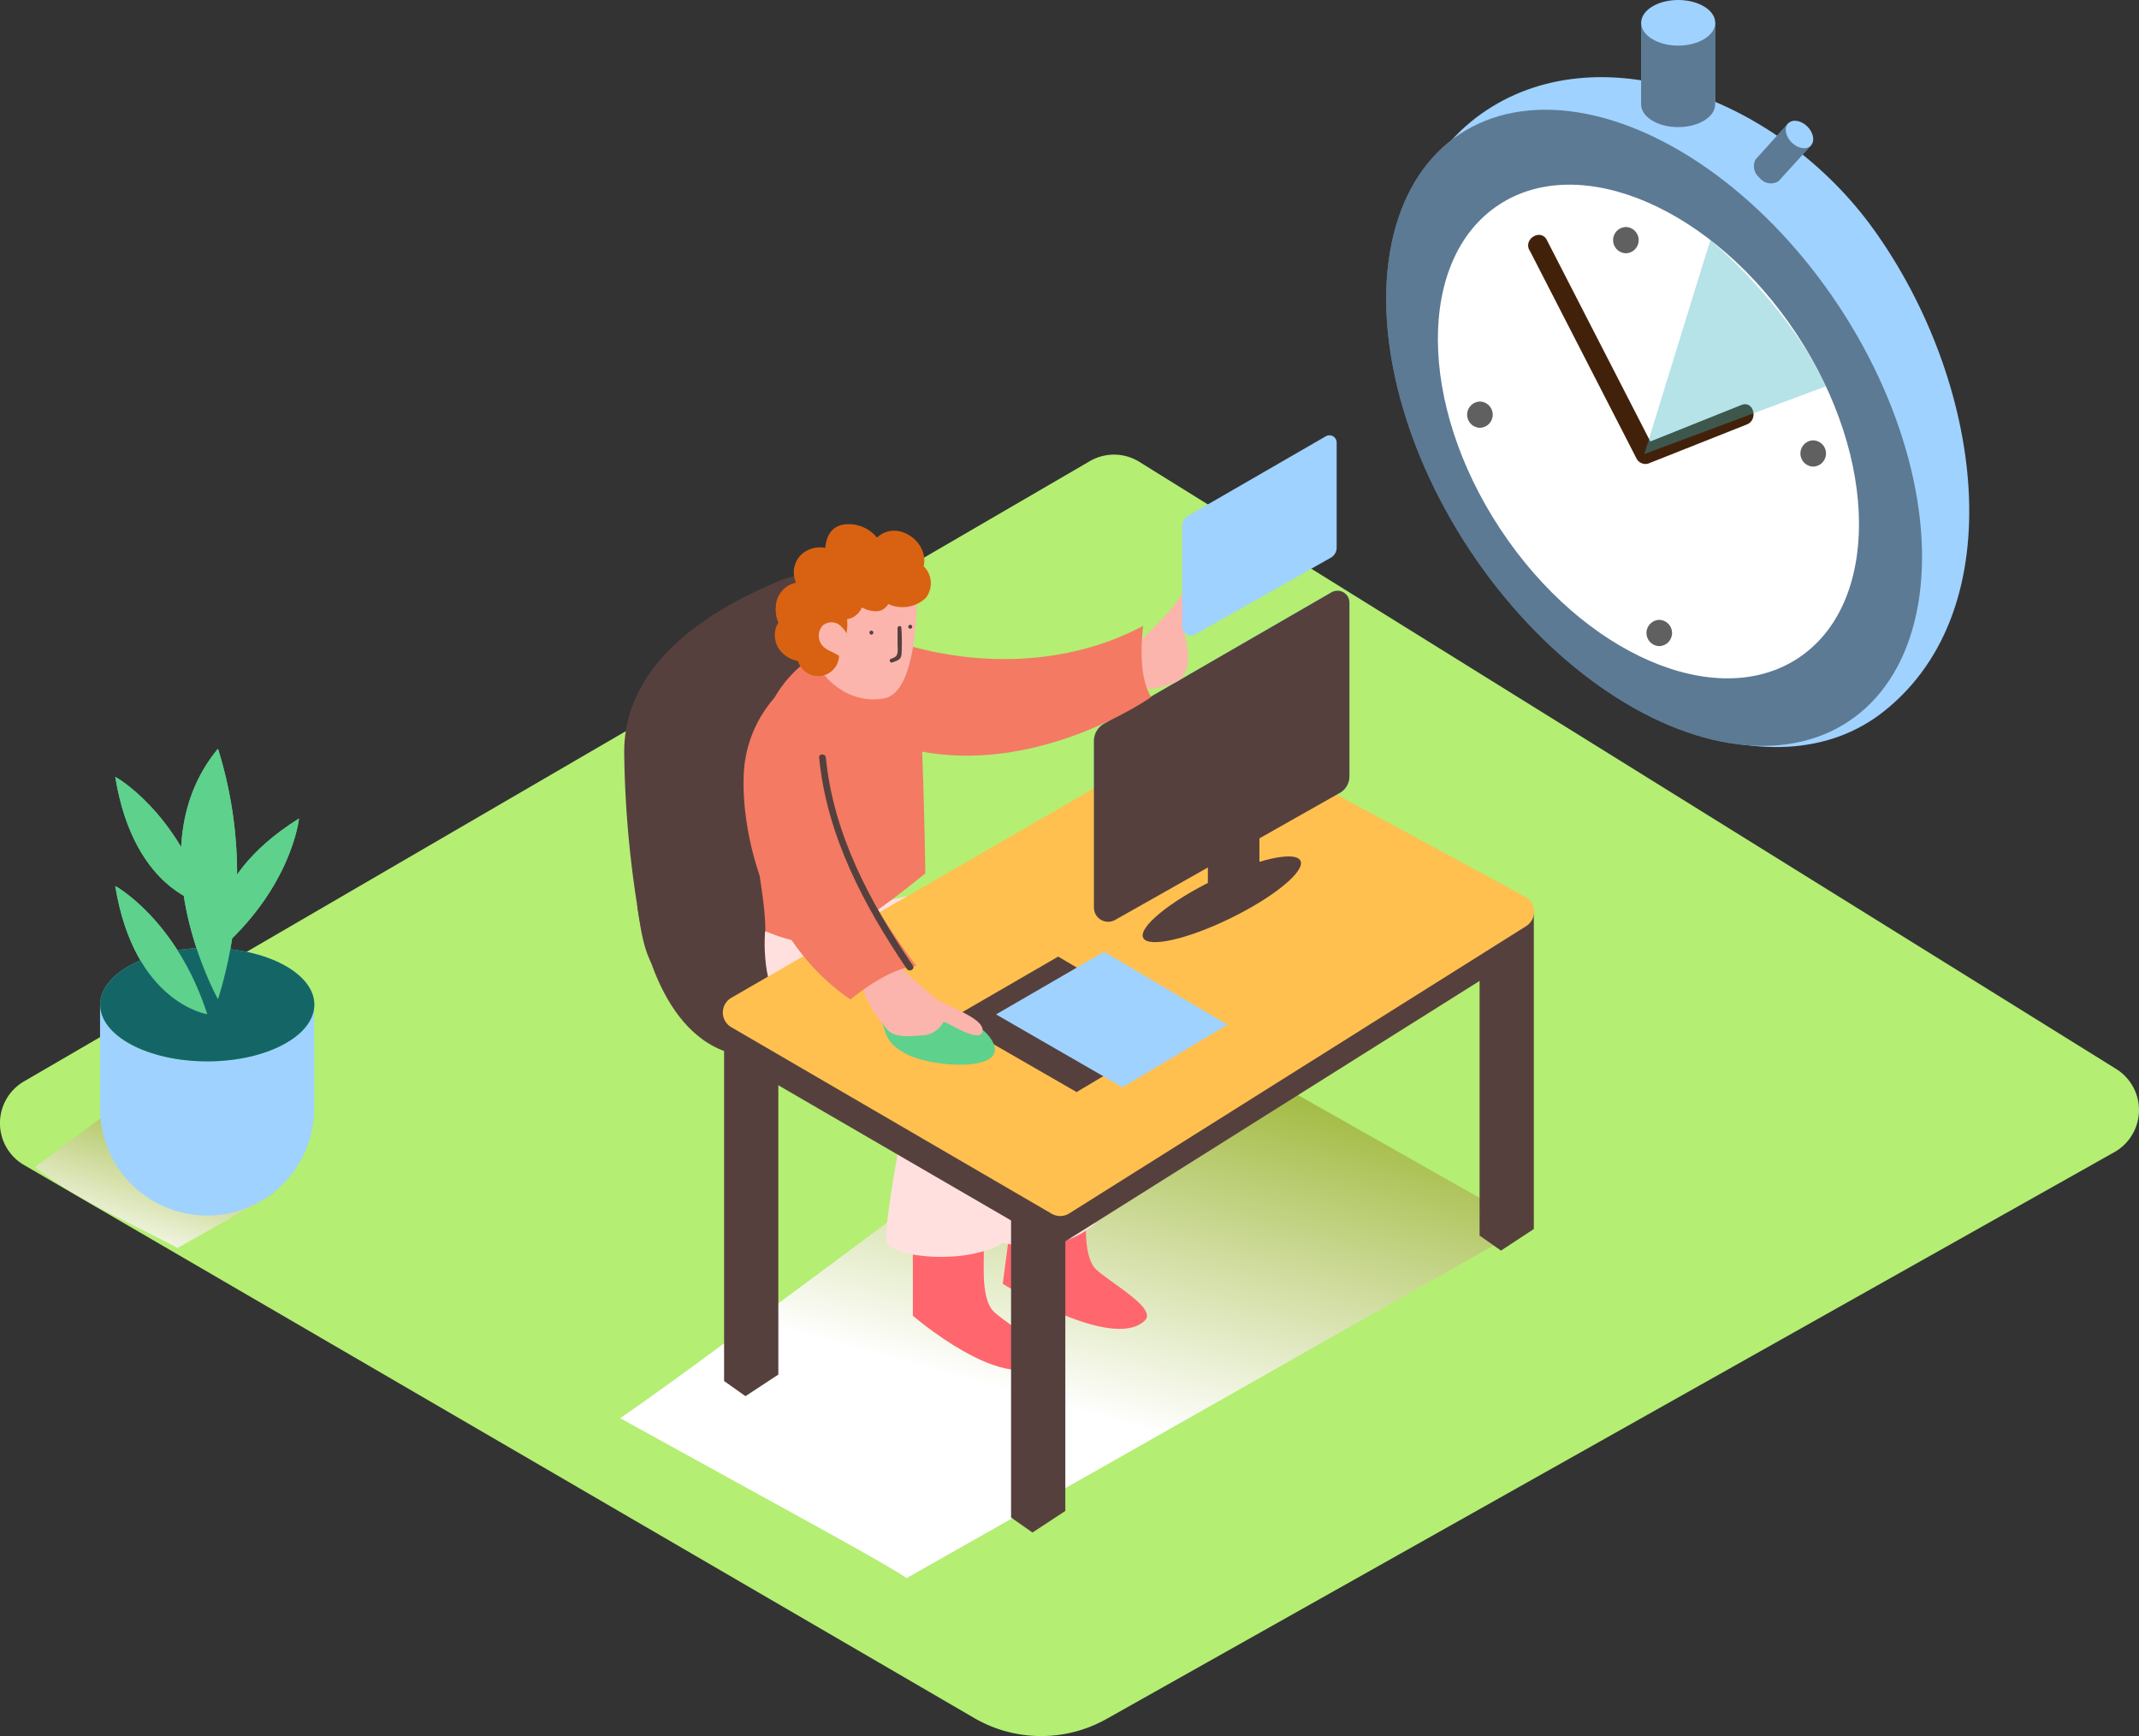 <svg xmlns="http://www.w3.org/2000/svg" xmlns:xlink="http://www.w3.org/1999/xlink" width="240" height="194.791" viewBox="0 0 240 194.791">
  <rect x="0" y="0" width="240" height="194.791" fill="#333333" stroke="none"/>
  <defs>
    <linearGradient id="linear-gradient" x1="0.769" y1="-0.06" x2="0.441" y2="0.673" gradientUnits="objectBoundingBox">
      <stop offset="0.01" stop-color="#88a80d"/>
      <stop offset="1" stop-color="#fff"/>
    </linearGradient>
    <linearGradient id="linear-gradient-2" x1="0.786" y1="-0.042" x2="0.266" y2="1.025" xlink:href="#linear-gradient"/>
  </defs>
  <g id="why2" transform="translate(-41.769 -20.12)">
    <g id="Layer_2" data-name="Layer 2" transform="translate(41.769 20.12)">
      <path id="Path_864" data-name="Path 864" d="M165.949,229.352l113.065-63.586a5.427,5.427,0,0,0,.2-9.326L169.61,88.319a5.394,5.394,0,0,0-5.557-.083l-119.6,69.6a5.427,5.427,0,0,0,0,9.371L151.1,229.276a14.946,14.946,0,0,0,14.844.076Z" transform="translate(-41.769 -36.496)" fill="#b4ee73"/>
      <path id="Path_865" data-name="Path 865" d="M195.3,171.33c-11.582,7.668-49.741,36.842-61.194,44.662,19.485,10.757,29.976,16.4,32.134,17.948l69.786-39.56Z" transform="translate(-64.523 -56.867)" fill="url(#linear-gradient)"/>
      <path id="Path_866" data-name="Path 866" d="M136.49,152.519s1.453,13.353,9.788,16.419,19.848-8.743,19.848-8.743l-17.668-13" transform="translate(-64.999 -51.001)" fill="#56403d"/>
      <path id="Path_867" data-name="Path 867" d="M157.4,105.939c-1.514-1.045-3.512-.689-5.3,0-7.222,2.982-17.66,8.895-17.539,19.447A118.194,118.194,0,0,0,136,142.3c.341,2.2.636,4.935,1.749,6.813,1.658,2.831,8.97-3.55,10.355-4.625,2.369-1.832,4.671-3.785,6.942-5.776,1.688-1.514,5.458-3.838,6.139-6.185a6.337,6.337,0,0,0,.174-1.628,106.127,106.127,0,0,0-.7-14.867C160.282,112.888,160.093,107.8,157.4,105.939Z" transform="translate(-64.523 -40.816)" fill="#56403d"/>
      <path id="Path_868" data-name="Path 868" d="M185.3,204.26c.4.56-.568,5.912,1.355,7.57s6.873,4.466,5.359,5.632c-4.451,3.437-14.564-5.3-14.564-5.3V202.89" transform="translate(-75.025 -64.537)" fill="#ff666d"/>
      <path id="Path_869" data-name="Path 869" d="M200.038,197.98c.4.56-.568,5.912,1.355,7.57s6.737,4.315,5.359,5.632c-3.694,3.535-15.942-4.126-15.942-4.126l1.378-10.446" transform="translate(-78.301 -63.011)" fill="#ff666d"/>
      <path id="Path_870" data-name="Path 870" d="M155.514,156.087s-.613,6.631,2.506,9.3,14.262,5.851,14.262,5.851S168.5,189.44,169.2,191.052s8.781,2.528,13.02,0c0,0,6.207,1.6,10.318-2.188,0,0,7.948-22.5,5.42-29.825s-16.411-9.409-16.411-9.409Z" transform="translate(-69.67 -51.594)" fill="#ffe0de"/>
      <path id="Path_871" data-name="Path 871" d="M149.38,172.578v38.81l2.4,1.7,3.687-2.422V171.874l-5.034-2.324Z" transform="translate(-68.136 -56.434)" fill="#56403d"/>
      <path id="Path_872" data-name="Path 872" d="M149.38,169.55l.03,4.822,2.49.394Z" transform="translate(-68.133 -56.434)" fill="#56403d"/>
      <path id="Path_873" data-name="Path 873" d="M150.521,166.162l35.048,20.355a2.332,2.332,0,0,0,2.407-.038l50.475-31.733a2.332,2.332,0,0,0-.136-4.02l-34.064-18.372a2.332,2.332,0,0,0-2.271,0l-51.475,29.727a2.331,2.331,0,0,0,.015,4.08Z" transform="translate(-68.24 -47.324)" fill="#56403d"/>
      <path id="Path_874" data-name="Path 874" d="M205.51,122.608l25.533-14.746a1.34,1.34,0,0,1,2.014,1.166V128.52a2.127,2.127,0,0,1-1.082,1.847L206.82,144.59a1.6,1.6,0,0,1-2.43-1.363v-18.7A2.226,2.226,0,0,1,205.51,122.608Z" transform="translate(-81.65 -41.399)" fill="#6de2fc"/>
      <path id="Path_875" data-name="Path 875" d="M261.66,155.659v35.873l2.4,1.688,3.686-2.422V155A53.031,53.031,0,0,0,261.66,155.659Z" transform="translate(-95.648 -52.899)" fill="#56403d"/>
      <path id="Path_876" data-name="Path 876" d="M192.03,192.808v38.81l2.4,1.688,3.687-2.422V192.1l-5.041-2.316Z" transform="translate(-78.586 -61.351)" fill="#56403d"/>
      <path id="Path_877" data-name="Path 877" d="M150.32,161.546l35.9,20.9a1.908,1.908,0,0,0,1.976,0L239.484,150.2a1.908,1.908,0,0,0-.106-3.3L204.5,128.012a1.908,1.908,0,0,0-1.862,0l-52.307,30.211a1.908,1.908,0,0,0-.008,3.323Z" transform="translate(-68.252 -46.281)" fill="#ffc050"/>
      <path id="Path_878" data-name="Path 878" d="M205.51,122.608l25.533-14.746a1.34,1.34,0,0,1,2.014,1.166V128.52a2.127,2.127,0,0,1-1.082,1.847L206.82,144.59a1.6,1.6,0,0,1-2.43-1.363v-18.7A2.226,2.226,0,0,1,205.51,122.608Z" transform="translate(-81.65 -41.399)" fill="#56403d"/>
      <path id="Path_879" data-name="Path 879" d="M197.2,177.11l11.786-7.025-13.853-8.175-12.127,7.025Z" transform="translate(-76.403 -54.578)" fill="#56403d"/>
      <path id="Path_880" data-name="Path 880" d="M204.016,176.4l11.794-7.017-13.86-8.183-12.119,7.025Z" transform="translate(-78.075 -54.405)" fill="#9fd2ff"/>
      <path id="Path_881" data-name="Path 881" d="M221.28,143.14v8.342l5.783-3.1v-8.2" transform="translate(-85.753 -49.297)" fill="#56403d"/>
      <ellipse id="Ellipse_76" data-name="Ellipse 76" cx="9.826" cy="2.339" rx="9.826" ry="2.339" transform="translate(127.238 103.128) rotate(-26.12)" fill="#56403d"/>
      <path id="Path_882" data-name="Path 882" d="M275.6,89.676a2.8,2.8,0,0,0,2.543,1.514,1.627,1.627,0,0,0,.4-.114h.2c1.514.121,1.794-1.862.757-2.528a2.951,2.951,0,0,0-.545-.984,1.226,1.226,0,0,0-.189-.757.409.409,0,0,0-.651-.045l-.522-.416c-.409-.318-.81.378-.4.689a8.669,8.669,0,0,1,.924.757,6.1,6.1,0,0,1-.363.757,2.694,2.694,0,0,0-.348,1.166,1.3,1.3,0,0,0,.144.575,1.514,1.514,0,0,1-.341-.136c-1.514-.81-1.779-2.982-1.514-4.474.1-.507-.674-.719-.757-.212a5.836,5.836,0,0,0,.666,4.209Zm2.816.484a.984.984,0,0,1-.053-1.029l.106-.235a.3.3,0,0,0,.273.242h.045A1.128,1.128,0,0,1,278.418,90.16Z" transform="translate(-98.866 -35.93)" fill="#ff413b"/>
      <path id="Path_883" data-name="Path 883" d="M275.956,59.137c-.4-.326.167-.886.568-.568a2.876,2.876,0,0,1,.3,4.118c-.348.386-.908-.182-.568-.568a2.082,2.082,0,0,0-.3-2.983Z" transform="translate(-99.108 -29.441)" fill="#ff413b"/>
      <path id="Path_884" data-name="Path 884" d="M252.346,71.653l.227.356a2.271,2.271,0,0,0-.136,1.332,1.892,1.892,0,0,0,1.6,1.446,1.256,1.256,0,0,0,.325,0,.4.4,0,0,0,.666-.356,1.347,1.347,0,0,0,.394-.886,2.612,2.612,0,0,0-.712-1.726,14.474,14.474,0,0,1,2.589.3c.507.106.719-.666.212-.757a15.791,15.791,0,0,0-3.391-.348l.091-.121c.31-.409-.386-.81-.689-.4-.136.174-.28.371-.409.568h-.416a.409.409,0,0,0-.348.59Zm1.143.3.083-.151h0a3.5,3.5,0,0,1,.863,1.082,1.143,1.143,0,0,1,.083.757Z" transform="translate(-93.354 -32.321)" fill="#ff413b"/>
      <path id="Path_885" data-name="Path 885" d="M306.581,117.985c.454-.235.863.454.4.689-.984.507-2.536,1.3-2.18,2.665.182.689.8,1.03,1.4.537a3.2,3.2,0,0,0,.795-1.559.4.4,0,0,1,.757.212,3.5,3.5,0,0,1-1.408,2.21,1.514,1.514,0,0,1-2-.462C302.977,120.437,305.082,118.795,306.581,117.985Z" transform="translate(-106.094 -43.891)" fill="#ff413b"/>
      <path id="Path_886" data-name="Path 886" d="M301.785,73.125c.3-.416.992,0,.689.4a2.437,2.437,0,1,0,4.163,2.422c.22-.469.908-.061.689.4a3.232,3.232,0,1,1-5.541-3.225Z" transform="translate(-105.416 -32.959)" fill="#ff413b"/>
      <path id="Path_887" data-name="Path 887" d="M259.579,35.276C246.385,44,245.681,66.169,258,84.79s33.8,27.758,46.176,17.925c14.67-11.642,11.037-37.092-1.128-54.048C292.568,34.065,272.765,26.548,259.579,35.276Z" transform="translate(-92.8 -22.9)" fill="#9fd2ff"/>
      <ellipse id="Ellipse_77" data-name="Ellipse 77" cx="24.821" cy="39.514" rx="24.821" ry="39.514" transform="translate(143.094 28.735) rotate(-33.48)" fill="#9fd2ff"/>
      <ellipse id="Ellipse_78" data-name="Ellipse 78" cx="24.821" cy="39.514" rx="24.821" ry="39.514" transform="translate(143.094 28.735) rotate(-33.48)" opacity="0.42"/>
      <ellipse id="Ellipse_79" data-name="Ellipse 79" cx="19.901" cy="30.476" rx="19.901" ry="30.476" transform="translate(151.547 33.976) rotate(-33.48)" fill="#fff"/>
      <path id="Path_888" data-name="Path 888" d="M269.066,56.611l12.051,23.466a1.136,1.136,0,0,0,1.279.522l11.067-4.39c1.34-.53.757-2.733-.606-2.188L281.8,78.45l1.279.522L271.027,55.506c-.666-1.3-2.627-.151-1.961,1.143Z" transform="translate(-97.47 -28.58)" fill="#42210b"/>
      <path id="Path_889" data-name="Path 889" d="M282.933,53.77a1.473,1.473,0,0,1,0,2.945A1.473,1.473,0,0,1,282.933,53.77Z" transform="translate(-100.505 -28.298)" fill="#606060"/>
      <path id="Path_890" data-name="Path 890" d="M287.894,112a1.473,1.473,0,0,1,0,2.945A1.473,1.473,0,0,1,287.894,112Z" transform="translate(-101.721 -42.449)" fill="#606060"/>
      <path id="Path_891" data-name="Path 891" d="M261.243,79.64a1.473,1.473,0,0,1,0,2.945A1.473,1.473,0,0,1,261.243,79.64Z" transform="translate(-95.191 -34.585)" fill="#606060"/>
      <path id="Path_892" data-name="Path 892" d="M310.893,85.39a1.473,1.473,0,0,1,0,2.945A1.473,1.473,0,0,1,310.893,85.39Z" transform="translate(-107.447 -35.982)" fill="#606060"/>
      <path id="Path_893" data-name="Path 893" d="M285.67,23.5v9.144h8.319V23.5" transform="translate(-101.535 -20.941)" fill="#9fd2ff"/>
      <ellipse id="Ellipse_80" data-name="Ellipse 80" cx="4.156" cy="2.559" rx="4.156" ry="2.559" transform="translate(184.142 9.144)" fill="#9fd2ff"/>
      <path id="Path_894" data-name="Path 894" d="M285.67,23.5v9.144c0,1.416,1.862,2.559,4.156,2.559s4.156-1.143,4.156-2.559V23.5Z" transform="translate(-101.535 -20.941)" opacity="0.42"/>
      <ellipse id="Ellipse_81" data-name="Ellipse 81" cx="4.156" cy="2.559" rx="4.156" ry="2.559" transform="translate(184.142)" fill="#9fd2ff"/>
      <path id="Path_895" data-name="Path 895" d="M306.414,38.38l-3.671,4.073h0a1.65,1.65,0,0,0,.447,2.044,1.589,1.589,0,0,0,2.15.371l3.611-3.967Z" transform="translate(-105.768 -24.558)" fill="#9fd2ff"/>
      <path id="Path_896" data-name="Path 896" d="M306.414,38.38l-3.671,4.073h0a1.65,1.65,0,0,0,.447,2.044,1.589,1.589,0,0,0,2.15.371l3.611-3.967Z" transform="translate(-105.768 -24.558)" opacity="0.42"/>
      <ellipse id="Ellipse_82" data-name="Ellipse 82" cx="1.257" cy="1.779" rx="1.257" ry="1.779" transform="translate(199.76 14.72) rotate(-45)" fill="#9fd2ff"/>
      <path id="Path_897" data-name="Path 897" d="M286.32,79.714s7.388-24.027,7.411-24,8.705,7.2,12.952,16.4Z" transform="translate(-101.821 -28.769)" fill="#36b2bf" opacity="0.37"/>
      <path id="Path_898" data-name="Path 898" d="M172.74,171.1c.6.757.121,2.415,3.225,3.785s10.6,1.726,9.409-1.279-7.116-4.05-7.116-4.05" transform="translate(-73.868 -56.437)" fill="#5ed18d"/>
      <path id="Path_899" data-name="Path 899" d="M173.758,162.82a58.722,58.722,0,0,0,4.587,4.133c1.12.757,5.428,2.112,5.11,3.573s-4.126-1.211-4.375-1.06a2.839,2.839,0,0,1-2.6,1.514c-2.263.235-3.225-.038-3.785-.757s-3.338-4.05-2.384-5.246A10.2,10.2,0,0,1,173.758,162.82Z" transform="translate(-73.223 -54.799)" fill="#fbb5ad"/>
      <path id="Path_900" data-name="Path 900" d="M210.951,112.94s3.528-3.2,4.58-5.216,1.9-.121,1.817.863-1.817,2.945-1.817,2.945.553,1.9.553,2.15.522,3.028-1.082,3.944-4.958,1.052-4.958,1.052l-.553-4.466Z" transform="translate(-82.867 -41.193)" fill="#fbb5ad"/>
      <path id="Path_901" data-name="Path 901" d="M202.788,112.89c-8.168,4.383-18.236,4.7-27.054,1.991a1.688,1.688,0,0,0-.363,0l.431,11.62c14.322,3.936,27.895-5.624,27.895-5.624C202.44,118.885,202.508,115.441,202.788,112.89Z" transform="translate(-74.532 -42.665)" fill="#f47a63"/>
      <path id="Path_902" data-name="Path 902" d="M172.233,117.746a15.829,15.829,0,0,0-4.209-4.716c-2.445,1.431-6.275,2.271-8.524,4.042-6.366,5-6.056,13.762-5.4,21.021.28,2.975,1,6.124,1,9.084a20.1,20.1,0,0,0,6.714,1.59,109.694,109.694,0,0,0,11.234-8.077C172.929,133.045,172.7,125.391,172.233,117.746Z" transform="translate(-69.225 -42.699)" fill="#f47a63"/>
      <path id="Path_903" data-name="Path 903" d="M174.311,106.608s.439,12.028-3.649,12.823-7.5-2.566-7.789-4.875a16.68,16.68,0,0,1,.712-5.571S167.128,105.382,174.311,106.608Z" transform="translate(-71.435 -41.077)" fill="#fbb5ad"/>
      <path id="Path_904" data-name="Path 904" d="M173.638,102.534c.628-2.793-3.028-5.3-5.231-3.21a4.148,4.148,0,0,0-3.164-1.514c-1.718,0-2.506,1.067-2.649,2.665a3.1,3.1,0,0,0-2.695.757,2.786,2.786,0,0,0-.583,3.149,2.846,2.846,0,0,0-2.271,2.733,3.467,3.467,0,0,0,.3,1.741,2.658,2.658,0,0,0-.265.53,2.74,2.74,0,0,0,.757,2.922,3.149,3.149,0,0,0,1.681.848,2.422,2.422,0,0,0,1.968,1.681,2.339,2.339,0,0,0,2.581-1.741,2.271,2.271,0,0,0,.038-.961,5.511,5.511,0,0,0,.939-3.664,2.029,2.029,0,0,0,.522-.144,2.271,2.271,0,0,0,1.143-1.173,3.263,3.263,0,0,0,1.635.431,1.552,1.552,0,0,0,1.317-.81,3.818,3.818,0,0,0,4.216-.689,2.672,2.672,0,0,0-.242-3.55Z" transform="translate(-69.999 -39)" fill="#d86212"/>
      <path id="Path_905" data-name="Path 905" d="M166.893,114.935a2.816,2.816,0,0,0-.878-2.044,1.514,1.514,0,0,0-2.12-.174,1.7,1.7,0,0,0-.25,1.953c.394.757,1.226.916,1.9,1.34.4.257.757-.136.712-.515a.568.568,0,0,0,.636-.56Z" transform="translate(-71.579 -42.537)" fill="#fbb5ad"/>
      <path id="Path_906" data-name="Path 906" d="M175.3,113.109c0-.28-.439-.235-.431.038v1.877a4.972,4.972,0,0,1,0,.863c-.083.5-.348.553-.757.712a.22.22,0,0,0,.151.409c.545-.212.984-.28,1.052-.908a24.133,24.133,0,0,0-.015-2.99Z" transform="translate(-74.162 -42.672)" fill="#56403d"/>
      <path id="Path_907" data-name="Path 907" d="M177.071,112.75a.22.22,0,1,0,.136.243.22.22,0,0,0-.136-.243Z" transform="translate(-74.862 -42.631)" fill="#56403d"/>
      <path id="Path_908" data-name="Path 908" d="M171.3,113.62a.22.22,0,1,0,.136.243A.22.22,0,0,0,171.3,113.62Z" transform="translate(-73.448 -42.842)" fill="#56403d"/>
      <path id="Path_909" data-name="Path 909" d="M155.855,123.41a13.853,13.853,0,0,0-3.55,8.948c-.22,5.715,1.93,18.115,11.983,25.018,0,0,4.08-3.512,7.381-3.785,0,0-7.683-9.969-7.524-14.451" transform="translate(-68.863 -45.222)" fill="#f47a63"/>
      <path id="Path_910" data-name="Path 910" d="M174.031,155.634c-4.784-7.04-8.925-14.723-9.765-23.33-.045-.477-.8-.484-.757,0,.855,8.751,5,16.548,9.841,23.709C173.645,156.414,174.3,156.036,174.031,155.634Z" transform="translate(-71.602 -47.295)" fill="#56403d"/>
      <path id="Path_911" data-name="Path 911" d="M218.156,93.672,233.6,84.754a.81.81,0,0,1,1.219.7V97.252a1.287,1.287,0,0,1-.651,1.12l-15.208,8.6a.969.969,0,0,1-1.469-.825V94.837A1.347,1.347,0,0,1,218.156,93.672Z" transform="translate(-84.843 -35.801)" fill="#9fd2ff"/>
      <path id="Path_912" data-name="Path 912" d="M73.72,192.832a.341.341,0,0,1,0-.5l.454-.454a.371.371,0,0,1,.227-.114q.25-.212.515-.4a23.747,23.747,0,0,1,.288-2.718.348.348,0,0,1,.068-.151L60.457,180.1c-2.551,1.688-8.047,5.761-13.527,9.841,4.867,3.785,10.6,6.2,16.01,9.084l10.742-6.056Z" transform="translate(-43.023 -58.998)" fill="url(#linear-gradient-2)"/>
      <path id="Path_913" data-name="Path 913" d="M67.5,173.253c-3.906-.341-8.016-1.514-10.9-4.186v11.574a12.013,12.013,0,0,0,12.013,12.013h0a12.013,12.013,0,0,0,12.013-12.013V168.87C76.546,170.535,71.891,173.631,67.5,173.253Z" transform="translate(-45.373 -56.269)" fill="#9fd2ff"/>
      <ellipse id="Ellipse_83" data-name="Ellipse 83" cx="12.013" cy="6.366" rx="12.013" ry="6.366" transform="translate(11.242 106.356)" fill="#5ed18d"/>
      <path id="Path_914" data-name="Path 914" d="M69.175,165.833s-8.168-1.2-10.325-14.383C58.85,151.42,65.776,155.265,69.175,165.833Z" transform="translate(-45.92 -52.036)" fill="#5ed18d"/>
      <path id="Path_915" data-name="Path 915" d="M72.743,159.207s-9.371-16.813,0-28.107A47.107,47.107,0,0,1,72.743,159.207Z" transform="translate(-48.284 -47.09)" fill="#5ed18d"/>
      <path id="Path_916" data-name="Path 916" d="M69.175,149.653s-8.168-1.2-10.325-14.383C58.85,135.24,65.776,139.085,69.175,149.653Z" transform="translate(-45.92 -48.104)" fill="#5ed18d"/>
      <path id="Path_917" data-name="Path 917" d="M73.754,156.534s-2.044-7.994,9.3-15.094C83.065,141.448,82.232,149.35,73.754,156.534Z" transform="translate(-49.507 -49.603)" fill="#5ed18d"/>
      <ellipse id="Ellipse_84" data-name="Ellipse 84" cx="12.013" cy="6.366" rx="12.013" ry="6.366" transform="translate(11.242 106.356)" fill="#146666"/>
      <path id="Path_918" data-name="Path 918" d="M69.175,165.833s-8.168-1.2-10.325-14.383C58.85,151.42,65.776,155.265,69.175,165.833Z" transform="translate(-45.92 -52.036)" fill="#5ed18d"/>
      <path id="Path_919" data-name="Path 919" d="M72.743,159.207s-9.371-16.813,0-28.107A47.107,47.107,0,0,1,72.743,159.207Z" transform="translate(-48.284 -47.09)" fill="#5ed18d"/>
      <path id="Path_920" data-name="Path 920" d="M69.175,149.653s-8.168-1.2-10.325-14.383C58.85,135.24,65.776,139.085,69.175,149.653Z" transform="translate(-45.92 -48.104)" fill="#5ed18d"/>
      <path id="Path_921" data-name="Path 921" d="M73.754,156.534s-2.044-7.994,9.3-15.094C83.065,141.448,82.232,149.35,73.754,156.534Z" transform="translate(-49.507 -49.603)" fill="#5ed18d"/>
    </g>
  </g>
</svg>
